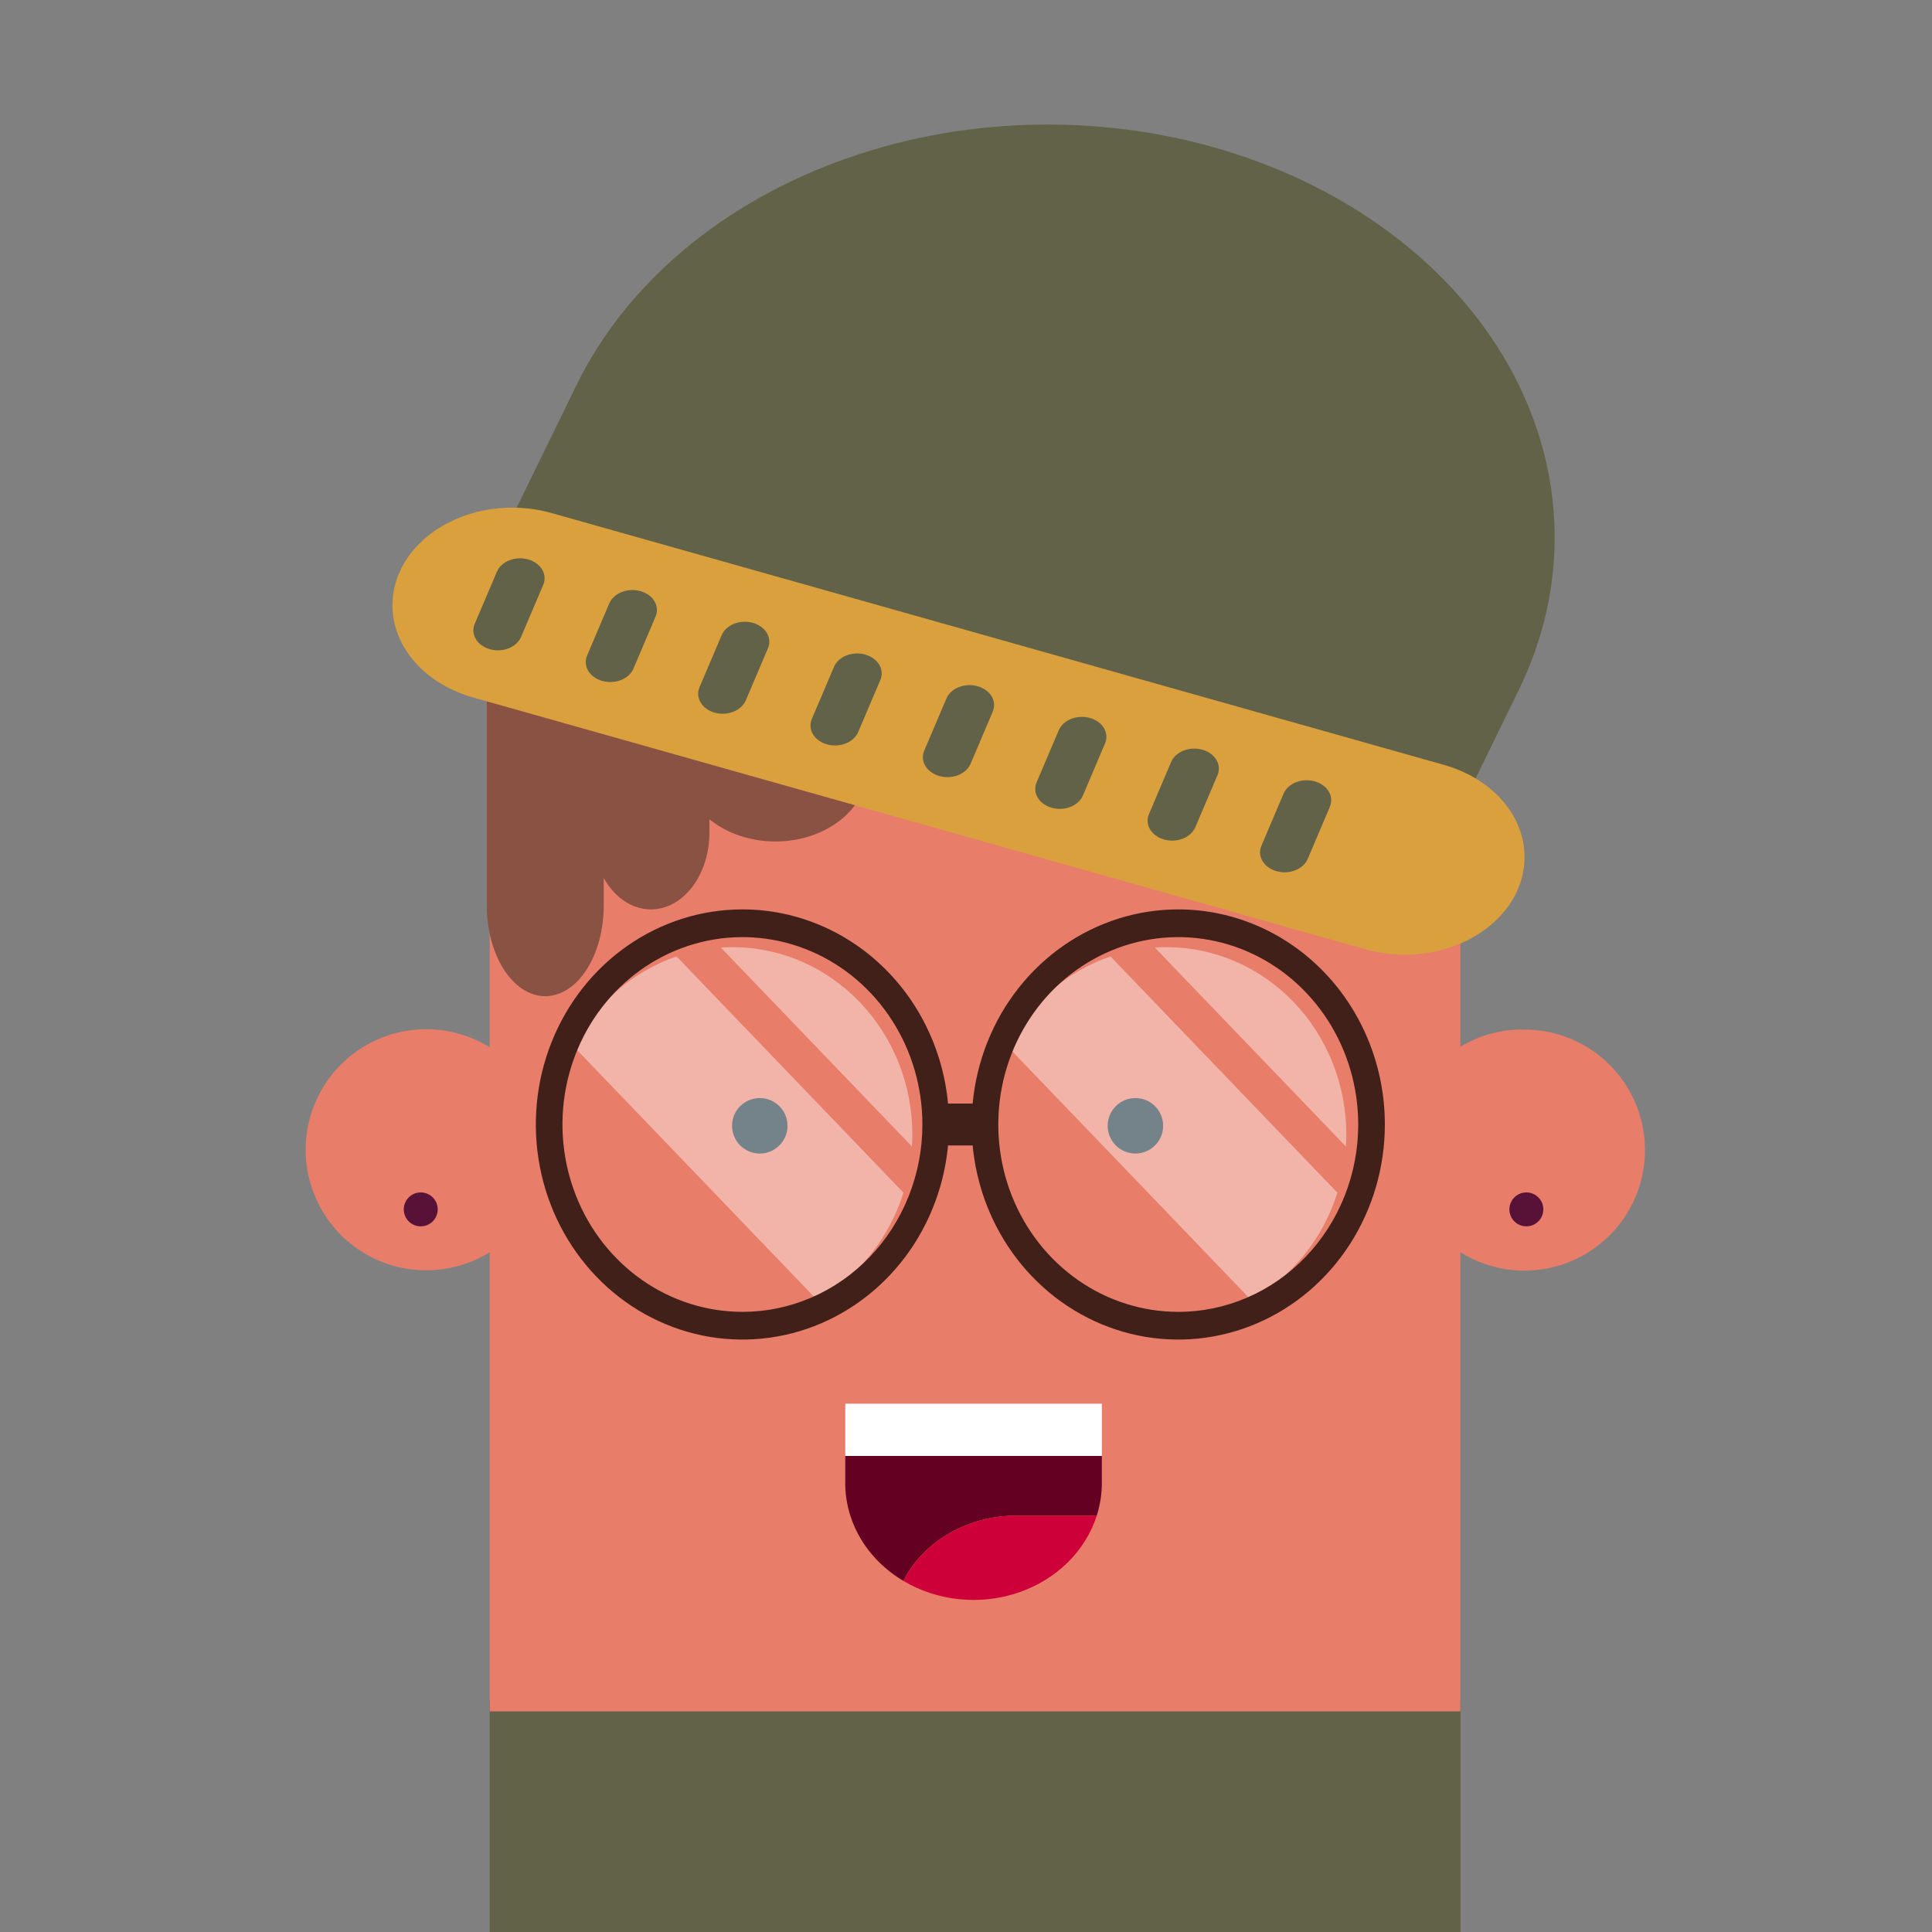 <svg width="512" height="512" viewBox="0 0 512 512" fill="none" xmlns="http://www.w3.org/2000/svg">
<rect x="0" y="0" width="512" height="512" fill="#808080" stroke="none"/>
<g clip-path="url(#clip0_251_2117)">
<path d="M387.062 450.566H129.777V512.001H387.062V450.566Z" fill="#616247"/>
<path d="M403.587 272.84C397.749 272.801 392.014 274.381 387.019 277.405V205.61H129.78V277.542C124.941 274.543 119.389 272.891 113.697 272.758C108.006 272.625 102.382 274.014 97.409 276.784C92.434 279.553 88.291 283.601 85.406 288.508C82.521 293.416 81 299.006 81 304.699C81 310.391 82.521 315.981 85.406 320.889C88.291 325.797 92.434 329.844 97.409 332.614C102.382 335.383 108.006 336.773 113.697 336.639C119.389 336.506 124.941 334.855 129.78 331.856V453.537H387.019V331.856C391.227 334.494 395.993 336.115 400.937 336.59C405.881 337.065 410.868 336.381 415.501 334.592C420.135 332.802 424.287 329.958 427.629 326.283C430.971 322.608 433.41 318.205 434.752 313.423C436.095 308.641 436.304 303.612 435.363 298.735C434.422 293.858 432.357 289.267 429.332 285.328C426.306 281.389 422.405 278.209 417.936 276.041C413.467 273.873 408.554 272.777 403.587 272.84Z" fill="#E87D6A"/>
<path d="M386.697 178.81C384.455 146.307 369.965 115.864 346.152 93.627C322.34 71.39 290.978 59.015 258.397 59C225.81 58.994 194.436 71.361 170.618 93.603C146.801 115.844 132.318 146.299 130.097 178.81H129.777V187.619V246.452H387.016V178.81H386.697Z" fill="#E87D6A"/>
<path d="M160 239.912C160 246.301 158.367 252.427 155.46 256.945C152.554 261.462 148.612 264 144.501 264C140.39 264 136.448 261.462 133.541 256.945C130.634 252.427 129.001 246.301 129 239.912V185.089C129.001 178.7 130.634 172.573 133.541 168.055C136.448 163.538 140.39 161 144.501 161C148.612 161 152.554 163.539 155.46 168.056C158.367 172.574 160 178.7 160 185.089V239.912Z" fill="#8A5242"/>
<path d="M188 220.654C188 226.05 186.367 231.225 183.461 235.041C180.554 238.857 176.612 241 172.502 241C170.466 241 168.45 240.475 166.57 239.453C164.689 238.43 162.98 236.932 161.541 235.043C160.101 233.153 158.959 230.91 158.18 228.441C157.401 225.972 157 223.326 157 220.654V174.347C157 171.675 157.401 169.029 158.18 166.56C158.959 164.091 160.101 161.848 161.541 159.958C162.98 158.069 164.689 156.57 166.57 155.548C168.45 154.526 170.466 154 172.502 154C176.612 154 180.554 156.144 183.461 159.96C186.367 163.776 188 168.951 188 174.347V220.654Z" fill="#8A5242"/>
<path d="M230 203.355C230 208.566 227.419 213.562 222.825 217.246C218.231 220.931 212 223 205.502 223C202.285 223 199.099 222.493 196.126 221.506C193.154 220.519 190.452 219.072 188.177 217.248C185.902 215.424 184.097 213.258 182.865 210.874C181.634 208.491 181 205.936 181 203.355V158.645C181 156.065 181.634 153.51 182.865 151.127C184.097 148.743 185.902 146.577 188.177 144.753C190.452 142.929 193.154 141.482 196.126 140.495C199.099 139.508 202.285 139 205.502 139C212 139 218.231 141.07 222.825 144.755C227.419 148.439 230 153.435 230 158.645V203.355Z" fill="#8A5242"/>
<path d="M370.999 247.299L402.482 182.873C409.004 169.522 412.234 155.255 411.987 140.887C411.74 126.519 408.021 112.332 401.041 99.135C394.062 85.938 383.96 73.989 371.311 63.972C358.663 53.955 343.715 46.065 327.323 40.752C294.217 30.024 257.233 30.446 224.509 41.926C191.785 53.406 166.001 75.003 152.828 101.967L121.351 166.397L370.999 247.299Z" fill="#616247"/>
<path d="M402.273 235.609C399.515 242.089 393.71 247.41 386.135 250.405C378.56 253.399 369.834 253.82 361.878 251.576L125.356 184.832C117.4 182.586 110.864 177.858 107.187 171.688C103.51 165.518 102.993 158.411 105.749 151.931C108.506 145.449 114.311 140.125 121.887 137.129C129.464 134.134 138.191 133.712 146.149 135.957L382.666 202.704C386.606 203.816 390.239 205.549 393.357 207.804C396.475 210.06 399.016 212.794 400.837 215.849C402.658 218.905 403.722 222.222 403.968 225.613C404.215 229.003 403.639 232.4 402.273 235.609Z" fill="#DAA03D"/>
<path d="M346.568 227.608C346.289 228.265 345.853 228.872 345.286 229.392C344.719 229.912 344.031 230.336 343.263 230.639C342.494 230.942 341.66 231.119 340.807 231.159C339.955 231.199 339.101 231.102 338.295 230.873C337.487 230.645 336.743 230.291 336.104 229.829C335.466 229.367 334.946 228.807 334.573 228.181C334.201 227.555 333.984 226.876 333.935 226.181C333.885 225.487 334.005 224.791 334.286 224.135L340.154 210.338C340.433 209.68 340.869 209.074 341.436 208.554C342.003 208.034 342.69 207.61 343.459 207.307C344.227 207.004 345.062 206.827 345.915 206.787C346.767 206.747 347.621 206.844 348.428 207.073C349.233 207.302 349.976 207.658 350.612 208.12C351.249 208.582 351.768 209.142 352.139 209.768C352.51 210.394 352.726 211.073 352.774 211.767C352.823 212.461 352.703 213.155 352.422 213.811L346.568 227.608Z" fill="#616247"/>
<path d="M316.773 219.215C316.494 219.872 316.058 220.479 315.491 220.998C314.923 221.518 314.236 221.941 313.467 222.245C312.699 222.548 311.865 222.725 311.013 222.765C310.16 222.806 309.306 222.709 308.5 222.48C307.693 222.253 306.949 221.898 306.311 221.436C305.672 220.974 305.152 220.414 304.78 219.788C304.407 219.162 304.19 218.483 304.141 217.789C304.091 217.094 304.211 216.399 304.492 215.742L310.36 201.948C310.638 201.29 311.073 200.683 311.64 200.162C312.207 199.642 312.895 199.218 313.663 198.914C314.432 198.611 315.267 198.434 316.119 198.394C316.972 198.354 317.827 198.451 318.633 198.681C319.44 198.908 320.185 199.262 320.824 199.724C321.463 200.186 321.984 200.745 322.357 201.371C322.73 201.997 322.947 202.677 322.997 203.371C323.047 204.066 322.928 204.762 322.647 205.419L316.773 219.215Z" fill="#616247"/>
<path d="M286.993 210.799C286.714 211.457 286.278 212.063 285.711 212.583C285.144 213.103 284.457 213.526 283.688 213.83C282.92 214.134 282.086 214.311 281.233 214.352C280.381 214.393 279.526 214.297 278.72 214.068C277.913 213.84 277.17 213.485 276.532 213.023C275.894 212.561 275.374 212.001 275.002 211.376C274.63 210.75 274.412 210.071 274.363 209.377C274.313 208.682 274.432 207.987 274.712 207.33L280.58 193.535C280.859 192.878 281.294 192.272 281.861 191.751C282.428 191.231 283.115 190.807 283.884 190.503C284.652 190.2 285.487 190.023 286.34 189.983C287.192 189.942 288.046 190.039 288.853 190.269C289.659 190.496 290.403 190.852 291.04 191.314C291.677 191.776 292.196 192.336 292.567 192.962C292.938 193.588 293.154 194.268 293.202 194.962C293.25 195.656 293.129 196.351 292.847 197.007L286.993 210.799Z" fill="#616247"/>
<path d="M257.216 202.394C256.937 203.052 256.502 203.658 255.935 204.179C255.368 204.699 254.68 205.123 253.912 205.426C253.143 205.729 252.309 205.906 251.456 205.946C250.603 205.986 249.749 205.888 248.943 205.659C248.135 205.431 247.392 205.077 246.753 204.615C246.114 204.154 245.594 203.593 245.221 202.968C244.849 202.342 244.632 201.662 244.583 200.967C244.534 200.273 244.653 199.577 244.935 198.921L250.806 185.124C251.085 184.467 251.52 183.86 252.088 183.34C252.655 182.82 253.342 182.397 254.111 182.094C254.879 181.79 255.713 181.614 256.566 181.573C257.418 181.533 258.272 181.63 259.079 181.859C259.886 182.087 260.629 182.442 261.267 182.904C261.906 183.366 262.426 183.926 262.798 184.552C263.171 185.177 263.388 185.857 263.438 186.551C263.488 187.245 263.37 187.94 263.089 188.597L257.216 202.394Z" fill="#616247"/>
<path d="M227.433 193.993C227.155 194.65 226.719 195.256 226.152 195.777C225.585 196.297 224.897 196.72 224.129 197.023C223.36 197.327 222.526 197.503 221.673 197.544C220.821 197.584 219.967 197.486 219.16 197.257C218.353 197.03 217.608 196.676 216.969 196.214C216.33 195.753 215.809 195.193 215.436 194.567C215.064 193.941 214.846 193.261 214.797 192.566C214.748 191.872 214.868 191.176 215.149 190.519L221.02 176.722C221.3 176.066 221.736 175.46 222.304 174.941C222.871 174.422 223.559 173.999 224.327 173.697C225.096 173.394 225.93 173.219 226.783 173.18C227.635 173.141 228.488 173.239 229.293 173.469C230.099 173.696 230.842 174.05 231.48 174.511C232.117 174.971 232.637 175.53 233.009 176.155C233.381 176.779 233.599 177.457 233.649 178.15C233.699 178.843 233.581 179.538 233.302 180.193L227.433 193.993Z" fill="#616247"/>
<path d="M197.653 185.587C197.374 186.245 196.939 186.851 196.372 187.371C195.805 187.891 195.117 188.315 194.349 188.619C193.58 188.922 192.746 189.099 191.893 189.139C191.04 189.18 190.187 189.083 189.38 188.854C188.574 188.625 187.832 188.27 187.195 187.807C186.558 187.345 186.04 186.785 185.669 186.159C185.298 185.533 185.082 184.854 185.033 184.161C184.985 183.467 185.105 182.772 185.386 182.116L191.254 168.319C191.822 166.995 193.013 165.908 194.564 165.298C196.115 164.688 197.901 164.605 199.527 165.066C201.151 165.527 202.484 166.495 203.232 167.755C203.981 169.016 204.085 170.467 203.521 171.79L197.653 185.587Z" fill="#616247"/>
<path d="M167.876 177.188C167.596 177.845 167.16 178.45 166.593 178.97C166.026 179.49 165.339 179.914 164.57 180.217C163.802 180.52 162.968 180.697 162.115 180.737C161.263 180.777 160.409 180.681 159.603 180.452C158.796 180.225 158.051 179.87 157.413 179.408C156.774 178.947 156.253 178.387 155.881 177.761C155.508 177.135 155.291 176.455 155.241 175.761C155.192 175.067 155.311 174.371 155.592 173.714L161.46 159.917C161.74 159.26 162.176 158.655 162.744 158.136C163.311 157.617 163.999 157.195 164.768 156.892C165.536 156.59 166.371 156.415 167.223 156.376C168.075 156.336 168.928 156.435 169.733 156.664C170.539 156.892 171.283 157.248 171.92 157.71C172.558 158.172 173.077 158.732 173.448 159.358C173.819 159.984 174.035 160.664 174.082 161.358C174.13 162.052 174.009 162.746 173.727 163.402L167.876 177.188Z" fill="#616247"/>
<path d="M138.094 168.781C137.815 169.439 137.38 170.045 136.813 170.565C136.246 171.086 135.559 171.51 134.79 171.813C134.021 172.117 133.187 172.294 132.334 172.334C131.481 172.374 130.627 172.277 129.821 172.048C129.014 171.82 128.27 171.465 127.632 171.003C126.994 170.541 126.474 169.981 126.101 169.355C125.729 168.73 125.512 168.051 125.462 167.356C125.413 166.662 125.532 165.966 125.812 165.31L131.681 151.517C131.959 150.86 132.394 150.254 132.961 149.733C133.528 149.213 134.216 148.789 134.984 148.485C135.753 148.182 136.588 148.005 137.44 147.965C138.293 147.924 139.147 148.021 139.954 148.251C140.761 148.478 141.505 148.833 142.143 149.295C142.781 149.757 143.302 150.317 143.674 150.943C144.046 151.569 144.263 152.248 144.312 152.942C144.362 153.637 144.243 154.332 143.962 154.989L138.094 168.781Z" fill="#616247"/>
<path d="M201.35 305.7C205.409 305.7 208.7 302.409 208.7 298.35C208.7 294.291 205.409 291 201.35 291C197.291 291 194 294.291 194 298.35C194 302.409 197.291 305.7 201.35 305.7Z" fill="#0E2732"/>
<path d="M300.893 305.7C304.952 305.7 308.243 302.409 308.243 298.35C308.243 294.291 304.952 291 300.893 291C296.834 291 293.543 294.291 293.543 298.35C293.543 302.409 296.834 305.7 300.893 305.7Z" fill="#0E2732"/>
<g opacity="0.65">
<path opacity="0.65" d="M152 277.303L216.527 344.488C227.391 338.441 235.597 328.264 239.435 316.076L179.283 253.466C167.578 257.455 157.805 265.994 152 277.303Z" fill="white"/>
<path opacity="0.65" d="M194.086 251C193.055 251 192.048 251.046 191.034 251.112L241.67 303.833C241.738 302.774 241.779 301.719 241.779 300.655C241.779 287.486 236.754 274.857 227.81 265.545C218.866 256.233 206.735 251.001 194.086 251Z" fill="white"/>
</g>
<path d="M196.751 241C185.922 241 175.336 244.343 166.333 250.606C157.329 256.869 150.312 265.772 146.168 276.187C142.024 286.602 140.94 298.063 143.052 309.12C145.165 320.177 150.379 330.333 158.036 338.305C165.693 346.277 175.449 351.705 186.069 353.905C196.69 356.104 207.699 354.975 217.703 350.661C227.707 346.347 236.258 339.041 242.274 329.668C248.29 320.294 251.501 309.274 251.501 298C251.501 282.883 245.732 268.385 235.465 257.696C225.197 247.006 211.271 241.001 196.751 241ZM196.751 347.653C187.318 347.653 178.097 344.741 170.254 339.285C162.411 333.829 156.298 326.074 152.688 317.001C149.078 307.929 148.133 297.945 149.974 288.313C151.814 278.682 156.356 269.834 163.026 262.89C169.696 255.946 178.194 251.217 187.446 249.301C196.698 247.386 206.287 248.369 215.002 252.127C223.717 255.885 231.166 262.249 236.406 270.414C241.647 278.58 244.444 288.18 244.444 298C244.445 304.521 243.212 310.978 240.815 317.003C238.419 323.028 234.906 328.502 230.477 333.114C226.048 337.725 220.79 341.383 215.004 343.879C209.217 346.375 203.015 347.66 196.751 347.66V347.653Z" fill="#41201A"/>
<g opacity="0.65">
<path opacity="0.65" d="M267 277.303L331.527 344.488C342.39 338.442 350.593 328.264 354.425 316.076L294.283 253.466C282.577 257.451 272.802 265.992 267 277.303Z" fill="white"/>
<path opacity="0.65" d="M309.091 251C308.065 251 307.053 251.046 306.039 251.112L356.68 303.833C356.74 302.774 356.784 301.719 356.784 300.655C356.784 287.486 351.759 274.857 342.815 265.545C333.871 256.233 321.74 251.001 309.091 251Z" fill="white"/>
</g>
<path d="M312.25 241C301.421 241 290.835 244.343 281.832 250.606C272.828 256.869 265.81 265.772 261.666 276.187C257.522 286.602 256.438 298.063 258.551 309.12C260.663 320.177 265.878 330.333 273.535 338.305C281.192 346.277 290.947 351.705 301.568 353.905C312.189 356.104 323.197 354.975 333.202 350.661C343.206 346.347 351.757 339.041 357.773 329.668C363.789 320.294 367 309.274 367 298C367 282.883 361.232 268.385 350.964 257.695C340.696 247.005 326.77 241 312.25 241ZM312.25 347.653C302.817 347.653 293.596 344.741 285.752 339.285C277.909 333.829 271.796 326.074 268.187 317.001C264.577 307.929 263.632 297.945 265.472 288.313C267.313 278.682 271.855 269.834 278.525 262.89C285.195 255.946 293.693 251.217 302.945 249.301C312.197 247.386 321.786 248.369 330.501 252.127C339.216 255.885 346.665 262.249 351.905 270.414C357.146 278.58 359.943 288.18 359.943 298C359.944 304.521 358.711 310.979 356.315 317.004C353.918 323.029 350.405 328.503 345.976 333.115C341.548 337.726 336.29 341.384 330.503 343.88C324.716 346.376 318.513 347.66 312.25 347.66V347.653Z" fill="#41201A"/>
<path d="M263.561 292.458H248.464V303.558H263.561V292.458Z" fill="#41201A"/>
<path d="M269.215 401.671H290.646C291.542 398.856 291.998 395.942 292 393.012V385.842H224V393.012C223.995 398.159 225.399 403.225 228.087 407.752C230.774 412.28 234.659 416.125 239.389 418.938C242.047 413.776 246.264 409.411 251.546 406.353C256.828 403.296 262.957 401.67 269.215 401.671Z" fill="#640021"/>
<path d="M292 372H224V385.842H292V372Z" fill="white"/>
<path d="M290.646 401.671H269.215C262.957 401.67 256.828 403.295 251.546 406.353C246.264 409.411 242.047 413.776 239.389 418.938C243.835 421.591 248.901 423.258 254.182 423.803C259.462 424.348 264.809 423.758 269.794 422.078C274.778 420.399 279.261 417.677 282.882 414.133C286.504 410.589 289.163 406.321 290.646 401.671Z" fill="#CE003A"/>
<path d="M116 320.497C116.001 321.387 115.737 322.257 115.243 322.998C114.749 323.738 114.046 324.316 113.224 324.657C112.402 324.998 111.497 325.087 110.623 324.914C109.75 324.74 108.948 324.312 108.318 323.683C107.689 323.053 107.26 322.251 107.087 321.378C106.913 320.505 107.002 319.6 107.343 318.778C107.683 317.955 108.261 317.252 109.001 316.758C109.741 316.263 110.611 316 111.501 316C112.694 316.001 113.837 316.475 114.68 317.318C115.524 318.161 115.998 319.304 116 320.497Z" fill="#581238"/>
<path d="M409 320.497C409.001 321.387 408.737 322.257 408.243 322.998C407.749 323.738 407.046 324.316 406.224 324.657C405.402 324.998 404.497 325.087 403.623 324.914C402.75 324.74 401.948 324.312 401.318 323.683C400.689 323.053 400.26 322.251 400.087 321.378C399.913 320.505 400.002 319.6 400.343 318.778C400.683 317.955 401.261 317.252 402.001 316.758C402.741 316.263 403.611 316 404.501 316C405.694 316.001 406.837 316.475 407.68 317.318C408.524 318.161 408.998 319.304 409 320.497Z" fill="#581238"/>
</g>
<defs>
<clipPath id="clip0_251_2117">
<rect width="511.999" height="511.999" fill="white"/>
</clipPath>
</defs>
</svg>
